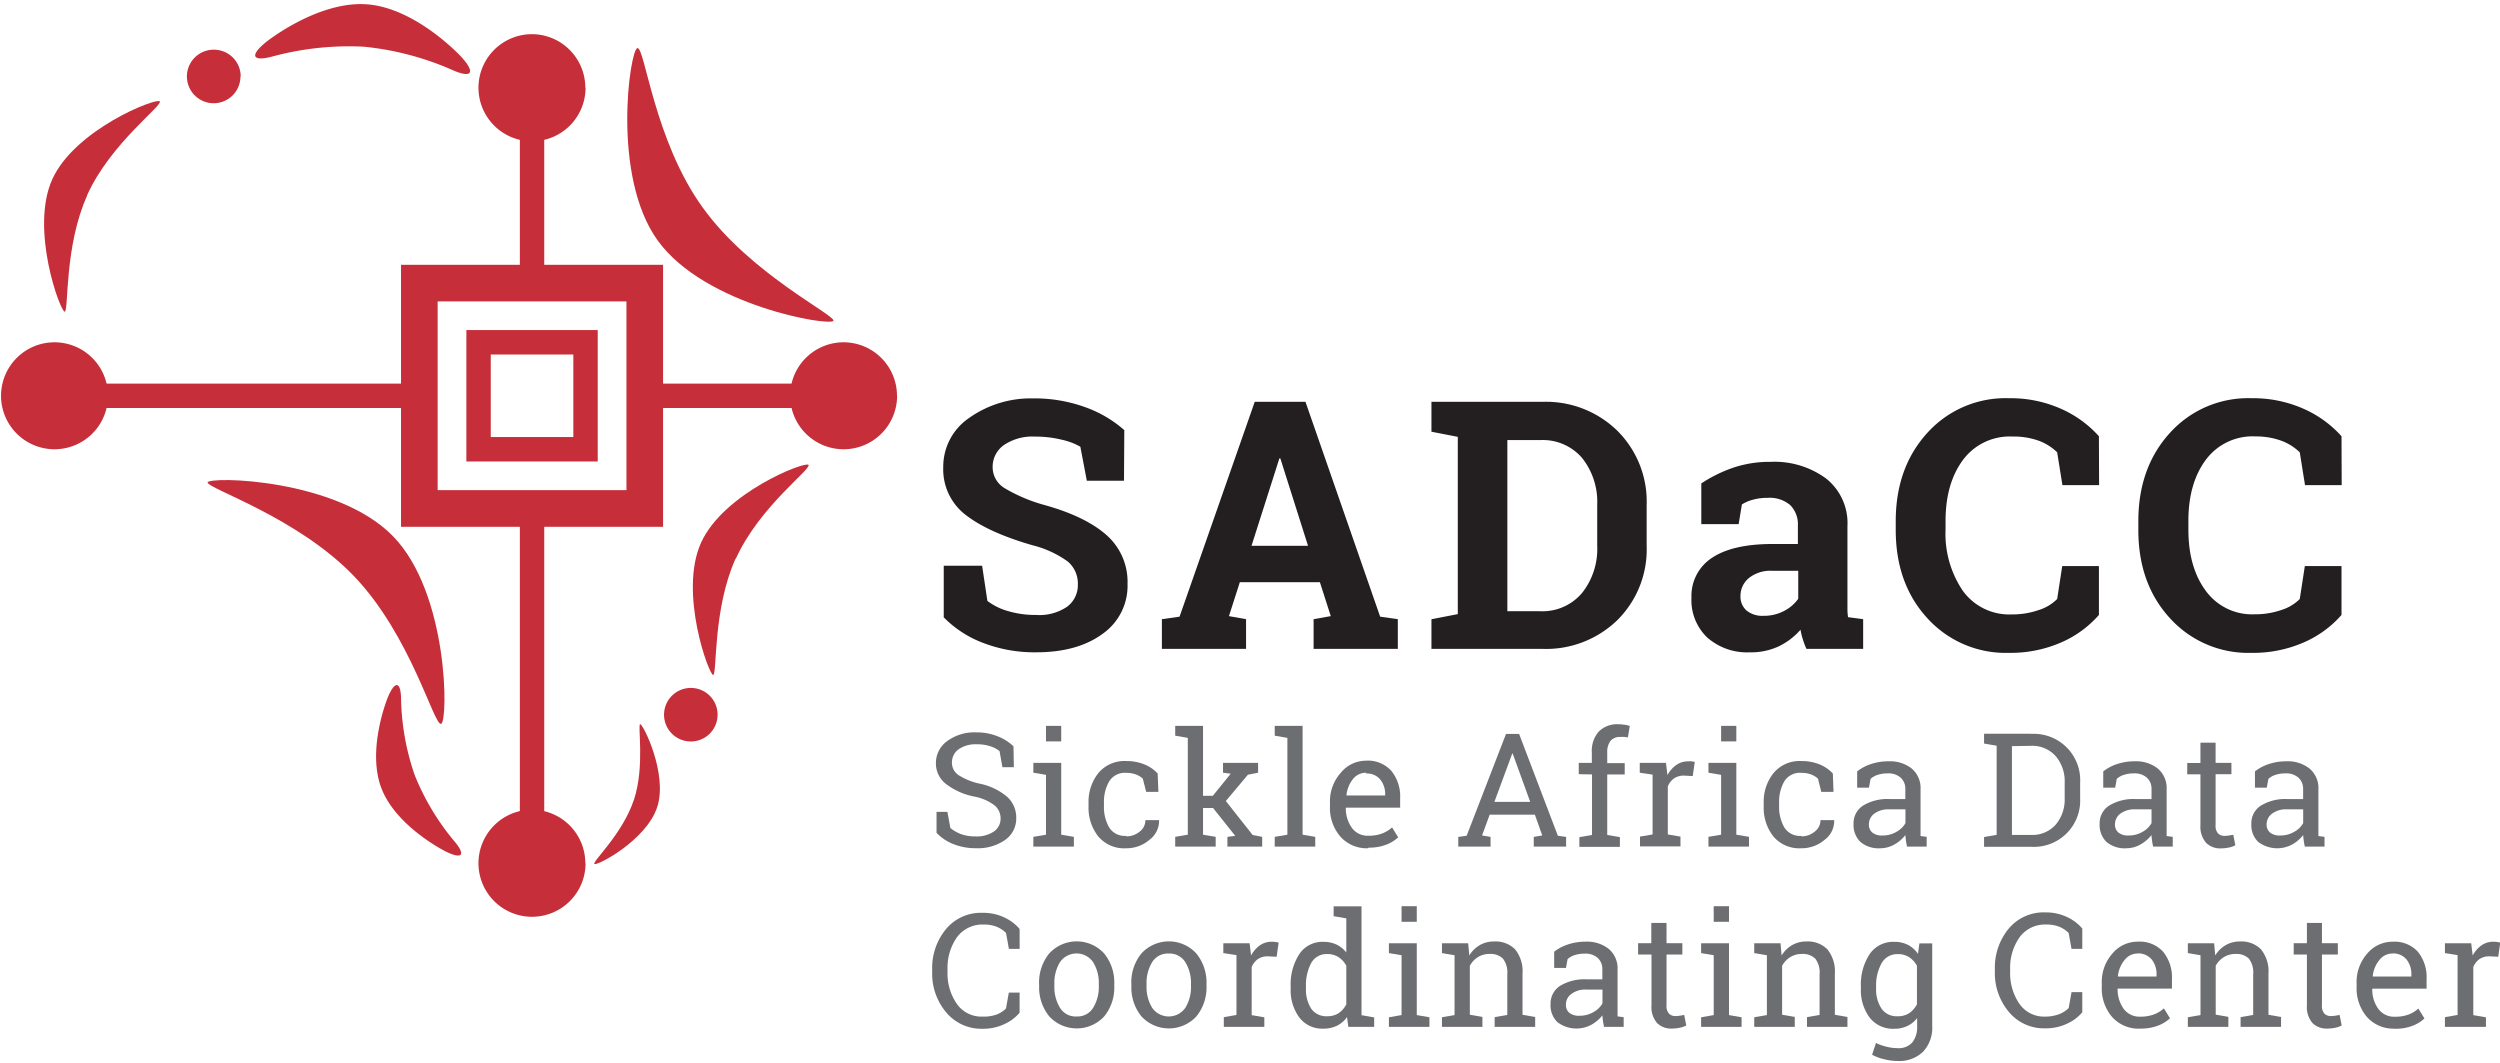 <svg id="Layer_1" data-name="Layer 1" xmlns="http://www.w3.org/2000/svg" xmlns:xlink="http://www.w3.org/1999/xlink" viewBox="0 0 409.01 173.97"><defs><style>.cls-1{fill:none;}.cls-2{clip-path:url(#clip-path);}.cls-3{fill:#231f20;}.cls-4{fill:#6d6e71;}.cls-5{fill:#c62e3a;}</style><clipPath id="clip-path"><rect class="cls-1" width="409.01" height="173.97"/></clipPath></defs><title>SADaCC Colour</title><g class="cls-2"><g class="cls-2"><path class="cls-3" d="M183.89,78.65h-6.08l-1.06-5.56a10.76,10.76,0,0,0-3.08-1.16,18,18,0,0,0-4.3-.5,8.3,8.3,0,0,0-5.15,1.4,4.36,4.36,0,0,0-1.82,3.62,4,4,0,0,0,1.9,3.38,26.31,26.31,0,0,0,6.57,2.79q6.69,1.86,10.15,4.91a10.21,10.21,0,0,1,3.45,8,9.6,9.6,0,0,1-4.11,8.19q-4.11,3-10.83,3a23.41,23.41,0,0,1-8.67-1.53A18,18,0,0,1,154.4,101V92.56h6.28l.86,5.75a10,10,0,0,0,3.32,1.65,15.78,15.78,0,0,0,4.67.65,8.06,8.06,0,0,0,5.07-1.36,4.39,4.39,0,0,0,1.74-3.64,4.69,4.69,0,0,0-1.66-3.75,16.74,16.74,0,0,0-5.78-2.66q-7.2-2.08-10.89-4.94a9.38,9.38,0,0,1-3.69-7.83,9.63,9.63,0,0,1,4.16-8A17.42,17.42,0,0,1,169,65.18a24.26,24.26,0,0,1,8.5,1.42,19.63,19.63,0,0,1,6.44,3.77Z"/><path class="cls-3" d="M190.09,101.3l2.89-.41,12.3-35.15h8.3l12.22,35.15,2.89.41v4.86H214.91V101.3l2.81-.5-1.78-5.55h-13.1l-1.78,5.55,2.8.5v4.86H190.09Zm14.66-12H214L209.47,75h-.16Z"/><path class="cls-3" d="M252.38,65.74a16.71,16.71,0,0,1,12.22,4.73,16.34,16.34,0,0,1,4.8,12.15v6.69a16.28,16.28,0,0,1-4.8,12.15,16.73,16.73,0,0,1-12.22,4.7H234.19v-4.85l4.31-.84v-29l-4.31-.84V65.74h18.19ZM246.61,72v28H252a8.47,8.47,0,0,0,6.84-3,11.58,11.58,0,0,0,2.47-7.69V82.56a11.51,11.51,0,0,0-2.47-7.63A8.47,8.47,0,0,0,252,72Z"/><path class="cls-3" d="M295.54,106.16a13.54,13.54,0,0,1-.58-1.54,11.17,11.17,0,0,1-.39-1.59,11.15,11.15,0,0,1-3.51,2.69,10.59,10.59,0,0,1-4.74,1,9.88,9.88,0,0,1-7-2.41,8.46,8.46,0,0,1-2.59-6.53,7.43,7.43,0,0,1,3.38-6.53Q283.49,89,290,89h4.14V86a4.45,4.45,0,0,0-1.25-3.36,5.16,5.16,0,0,0-3.69-1.19,8.81,8.81,0,0,0-2.47.32,6.4,6.4,0,0,0-1.75.76l-.53,3.22h-6.11l0-6.66a23,23,0,0,1,5.09-2.53,18.66,18.66,0,0,1,6.27-1,14.25,14.25,0,0,1,9.06,2.73,9.33,9.33,0,0,1,3.49,7.79V98.5c0,.46,0,.9,0,1.31a8.63,8.63,0,0,0,.1,1.16l2.47.33v4.86Zm-7-5.41a7,7,0,0,0,3.33-.79,6.37,6.37,0,0,0,2.33-2V93.39H290a5.62,5.62,0,0,0-3.91,1.21,3.77,3.77,0,0,0-1.34,2.9,3,3,0,0,0,1,2.39,4.05,4.05,0,0,0,2.74.86"/><path class="cls-3" d="M343.42,79.37h-6L336.56,74a8.6,8.6,0,0,0-3-1.89,12.06,12.06,0,0,0-4.29-.69,9.52,9.52,0,0,0-8.12,3.83q-2.85,3.84-2.85,10v1.41a16.59,16.59,0,0,0,2.83,10,9.36,9.36,0,0,0,8,3.86,13,13,0,0,0,4.37-.7A7.28,7.28,0,0,0,336.56,98l.83-5.39h6v8a17.44,17.44,0,0,1-6.23,4.52,20.75,20.75,0,0,1-8.49,1.68,17.29,17.29,0,0,1-13.32-5.64q-5.2-5.64-5.2-14.47V85.28q0-8.79,5.17-14.46a17.22,17.22,0,0,1,13.35-5.67,20.28,20.28,0,0,1,8.47,1.71,18.18,18.18,0,0,1,6.25,4.51Z"/><path class="cls-3" d="M383.11,79.37h-6L376.25,74a8.69,8.69,0,0,0-3-1.89A12.14,12.14,0,0,0,369,71.4a9.51,9.51,0,0,0-8.12,3.83q-2.85,3.84-2.85,10v1.41q0,6.17,2.83,10a9.36,9.36,0,0,0,8,3.86,13,13,0,0,0,4.37-.7A7.28,7.28,0,0,0,376.25,98l.83-5.39h6v8a17.39,17.39,0,0,1-6.24,4.52,20.67,20.67,0,0,1-8.48,1.68,17.29,17.29,0,0,1-13.32-5.64q-5.2-5.64-5.2-14.47V85.28q0-8.79,5.17-14.46a17.22,17.22,0,0,1,13.35-5.67,20.31,20.31,0,0,1,8.47,1.71,18.18,18.18,0,0,1,6.25,4.51Z"/><path class="cls-4" d="M165.87,125.52H164l-.47-2.64a4.61,4.61,0,0,0-1.52-.79,6.77,6.77,0,0,0-2.21-.32,4.84,4.84,0,0,0-3,.84,2.66,2.66,0,0,0-1.06,2.2,2.43,2.43,0,0,0,1.08,2,10.52,10.52,0,0,0,3.5,1.41,10,10,0,0,1,4.43,2.12,4.57,4.57,0,0,1,1.51,3.49,4.25,4.25,0,0,1-1.81,3.58,7.74,7.74,0,0,1-4.76,1.36,9.72,9.72,0,0,1-3.78-.7,7.56,7.56,0,0,1-2.69-1.82v-3.43H155l.48,2.64a6.15,6.15,0,0,0,1.73,1,6.77,6.77,0,0,0,2.39.38,5,5,0,0,0,3-.8,2.54,2.54,0,0,0,1.1-2.17,2.75,2.75,0,0,0-1-2.12,8,8,0,0,0-3.36-1.44,11.08,11.08,0,0,1-4.57-2.05,4.22,4.22,0,0,1-1.65-3.4,4.4,4.4,0,0,1,1.84-3.61,7.5,7.5,0,0,1,4.77-1.43,9.1,9.1,0,0,1,3.53.66,7.77,7.77,0,0,1,2.55,1.62Z"/><path class="cls-4" d="M169.06,136.91l2.07-.35v-9.79l-2.07-.35v-1.61h4.56v11.75l2.07.35v1.6h-6.63Zm4.56-15.61h-2.49v-2.55h2.49Z"/><path class="cls-4" d="M184.26,136.83a3.38,3.38,0,0,0,2.19-.77,2.33,2.33,0,0,0,.94-1.88h2.24l0,.08a3.84,3.84,0,0,1-1.58,3.14,5.73,5.73,0,0,1-3.82,1.38,5.52,5.52,0,0,1-4.56-1.95,7.56,7.56,0,0,1-1.58-4.9v-.54a7.54,7.54,0,0,1,1.58-4.88,5.55,5.55,0,0,1,4.56-2,7.69,7.69,0,0,1,3,.55,6,6,0,0,1,2.17,1.49l.12,3h-2l-.55-2.15a3.2,3.2,0,0,0-1.14-.7,4.49,4.49,0,0,0-1.57-.26,3,3,0,0,0-2.8,1.41,6.67,6.67,0,0,0-.85,3.46v.54a6.69,6.69,0,0,0,.84,3.5,3,3,0,0,0,2.81,1.4"/><polygon class="cls-4" points="192.27 120.36 192.27 118.75 196.82 118.75 196.82 130.2 198.42 130.2 201.35 126.58 200.09 126.42 200.09 124.81 205.83 124.81 205.83 126.42 204.16 126.75 200.55 131.05 204.94 136.61 206.5 136.91 206.5 138.51 200.81 138.51 200.81 136.91 202.09 136.75 198.46 132.19 196.82 132.19 196.82 136.56 198.89 136.91 198.89 138.51 192.27 138.51 192.27 136.91 194.33 136.56 194.33 120.72 192.27 120.36"/><polygon class="cls-4" points="208.55 120.36 208.55 118.75 213.11 118.75 213.11 136.56 215.18 136.91 215.18 138.51 208.55 138.51 208.55 136.91 210.62 136.56 210.62 120.72 208.55 120.36"/><path class="cls-4" d="M223.84,138.78a5.77,5.77,0,0,1-4.55-1.91,7.17,7.17,0,0,1-1.7-5v-.55a7,7,0,0,1,1.75-4.87,5.35,5.35,0,0,1,4.12-2,5.17,5.17,0,0,1,4.18,1.68,6.63,6.63,0,0,1,1.43,4.45v1.56h-8.89l0,.06a5.46,5.46,0,0,0,1,3.25,3.19,3.19,0,0,0,2.7,1.28,6.3,6.3,0,0,0,2.22-.36,5.24,5.24,0,0,0,1.65-1l1,1.62a6,6,0,0,1-1.95,1.2,7.81,7.81,0,0,1-2.9.49m-.38-12.26a2.7,2.7,0,0,0-2.14,1,5,5,0,0,0-1.09,2.66l0,.06h6.33V130a3.81,3.81,0,0,0-.79-2.45,2.79,2.79,0,0,0-2.33-1"/><path class="cls-4" d="M238.58,136.92l1.37-.19,6.44-16.66h2.14l6.34,16.66,1.35.19v1.59h-5.29v-1.59l1.39-.24-1.21-3.4h-7.39l-1.25,3.4,1.39.24v1.59h-5.28Zm5.91-5.73h5.86l-2.87-7.91h-.07Z"/><path class="cls-4" d="M258.29,126.66v-1.85h2.14v-1.74a4.73,4.73,0,0,1,1.14-3.39,4.25,4.25,0,0,1,3.2-1.19,5.1,5.1,0,0,1,.87.07c.29,0,.61.11,1,.19l-.31,1.9a5.12,5.12,0,0,0-.55-.08,4.68,4.68,0,0,0-.66,0,2,2,0,0,0-1.64.65,3,3,0,0,0-.53,1.89v1.74h2.86v1.85h-2.86v9.9l2.07.36v1.59h-6.63v-1.59l2.07-.36v-9.9Z"/><path class="cls-4" d="M268.27,126.42v-1.61h4.29l.24,2a4.86,4.86,0,0,1,1.44-1.65,3.31,3.31,0,0,1,1.95-.6,4,4,0,0,1,.6,0l.48.09-.33,2.32-1.42-.08a2.85,2.85,0,0,0-1.66.47,3.09,3.09,0,0,0-1,1.3v7.86l2.07.35v1.6h-6.62v-1.6l2.06-.35v-9.79Z"/><path class="cls-4" d="M279.51,136.91l2.07-.35v-9.79l-2.07-.35v-1.61h4.56v11.75l2.07.35v1.6h-6.63Zm4.56-15.61h-2.49v-2.55h2.49Z"/><path class="cls-4" d="M294.71,136.83a3.34,3.34,0,0,0,2.18-.77,2.34,2.34,0,0,0,.95-1.88h2.24l0,.08a3.81,3.81,0,0,1-1.57,3.14,5.77,5.77,0,0,1-3.82,1.38,5.55,5.55,0,0,1-4.57-1.95,7.56,7.56,0,0,1-1.57-4.9v-.54a7.49,7.49,0,0,1,1.58-4.88,5.54,5.54,0,0,1,4.56-2,7.73,7.73,0,0,1,3,.55,6,6,0,0,1,2.17,1.49l.11,3h-2l-.54-2.15a3.39,3.39,0,0,0-1.14-.7,4.53,4.53,0,0,0-1.57-.26,3,3,0,0,0-2.81,1.41,6.67,6.67,0,0,0-.84,3.46v.54a6.69,6.69,0,0,0,.84,3.5,3,3,0,0,0,2.81,1.4"/><path class="cls-4" d="M312,138.51c-.08-.37-.14-.7-.18-1s-.07-.59-.09-.89a6,6,0,0,1-1.8,1.54,4.65,4.65,0,0,1-2.31.62,4.58,4.58,0,0,1-3.26-1.05,3.84,3.84,0,0,1-1.11-2.94,3.41,3.41,0,0,1,1.57-3,7.66,7.66,0,0,1,4.33-1.06h2.57v-1.59a2.46,2.46,0,0,0-.76-1.91,3,3,0,0,0-2.12-.7,5.21,5.21,0,0,0-1.65.24,3.1,3.1,0,0,0-1.16.66l-.26,1.44h-1.93V126.2a7.41,7.41,0,0,1,2.27-1.2,8.94,8.94,0,0,1,2.89-.45,5.75,5.75,0,0,1,3.77,1.19,4.18,4.18,0,0,1,1.44,3.41v6.6c0,.18,0,.35,0,.52s0,.34,0,.51l1,.13v1.6Zm-4-1.82a4.4,4.4,0,0,0,2.27-.6,3.75,3.75,0,0,0,1.47-1.43v-2.25h-2.66a3.84,3.84,0,0,0-2.43.7,2.16,2.16,0,0,0-.89,1.73,1.69,1.69,0,0,0,.56,1.37,2.51,2.51,0,0,0,1.68.48"/><path class="cls-4" d="M332.32,120.07a7.58,7.58,0,0,1,8,8v2.52a7.57,7.57,0,0,1-8,7.95H324.6v-1.6l2.06-.35V122l-2.06-.35v-1.61h7.72Zm-3.16,2v14.53h3.16a5.11,5.11,0,0,0,4-1.68,6.36,6.36,0,0,0,1.47-4.32V128a6.28,6.28,0,0,0-1.47-4.29,5.11,5.11,0,0,0-4-1.69Z"/><path class="cls-4" d="M352.26,138.51c-.08-.37-.14-.7-.18-1s-.07-.59-.09-.89a6,6,0,0,1-1.8,1.54,4.65,4.65,0,0,1-2.31.62,4.58,4.58,0,0,1-3.26-1.05,3.84,3.84,0,0,1-1.11-2.94,3.41,3.41,0,0,1,1.57-3,7.66,7.66,0,0,1,4.33-1.06H352v-1.59a2.46,2.46,0,0,0-.76-1.91,3,3,0,0,0-2.12-.7,5.21,5.21,0,0,0-1.65.24,3.1,3.1,0,0,0-1.16.66l-.26,1.44H344.1V126.2a7.41,7.41,0,0,1,2.27-1.2,8.94,8.94,0,0,1,2.89-.45,5.75,5.75,0,0,1,3.77,1.19,4.18,4.18,0,0,1,1.44,3.41v6.6c0,.18,0,.35,0,.52s0,.34,0,.51l1,.13v1.6Zm-4-1.82a4.4,4.4,0,0,0,2.27-.6,3.75,3.75,0,0,0,1.47-1.43v-2.25h-2.66a3.84,3.84,0,0,0-2.43.7,2.16,2.16,0,0,0-.89,1.73,1.69,1.69,0,0,0,.56,1.37,2.51,2.51,0,0,0,1.68.48"/><path class="cls-4" d="M362.48,121.5v3.31h2.59v1.85h-2.59V135a1.83,1.83,0,0,0,.4,1.35,1.44,1.44,0,0,0,1.05.4,5.36,5.36,0,0,0,.75-.06l.69-.12.34,1.71a3.33,3.33,0,0,1-1,.37,6.39,6.39,0,0,1-1.37.15,3.25,3.25,0,0,1-2.42-.92A4,4,0,0,1,360,135v-8.32h-2.16v-1.85H360V121.5Z"/><path class="cls-4" d="M377.08,138.51c-.08-.37-.14-.7-.18-1s-.07-.59-.09-.89a6,6,0,0,1-1.8,1.54,5.15,5.15,0,0,1-5.57-.43,3.84,3.84,0,0,1-1.11-2.94,3.39,3.39,0,0,1,1.58-3,7.63,7.63,0,0,1,4.32-1.06h2.57v-1.59a2.46,2.46,0,0,0-.76-1.91,3,3,0,0,0-2.11-.7,5.23,5.23,0,0,0-1.66.24,3.05,3.05,0,0,0-1.15.66l-.27,1.44h-1.93V126.2a7.41,7.41,0,0,1,2.27-1.2,9,9,0,0,1,2.89-.45,5.75,5.75,0,0,1,3.77,1.19,4.16,4.16,0,0,1,1.45,3.41v7.12l0,.51,1,.13v1.6Zm-4-1.82a4.39,4.39,0,0,0,2.26-.6,3.62,3.62,0,0,0,1.47-1.43v-2.25h-2.66a3.79,3.79,0,0,0-2.42.7,2.14,2.14,0,0,0-.9,1.73,1.69,1.69,0,0,0,.56,1.37,2.53,2.53,0,0,0,1.69.48"/><path class="cls-4" d="M166.82,155.24h-1.76l-.47-2.6a4.65,4.65,0,0,0-1.49-1,5.43,5.43,0,0,0-2.12-.38,5.17,5.17,0,0,0-4.42,2.08,8.7,8.7,0,0,0-1.54,5.29v.29a8.79,8.79,0,0,0,1.51,5.3,4.89,4.89,0,0,0,4.2,2.1A6.34,6.34,0,0,0,163,166a4.4,4.4,0,0,0,1.58-1l.47-2.61h1.76v3.29a6.87,6.87,0,0,1-2.39,1.82,8.07,8.07,0,0,1-3.7.81,7.47,7.47,0,0,1-5.9-2.66,9.82,9.82,0,0,1-2.31-6.69v-.26a10,10,0,0,1,2.27-6.71,7.43,7.43,0,0,1,5.94-2.65,8.07,8.07,0,0,1,3.7.81,7.26,7.26,0,0,1,2.39,1.83Z"/><path class="cls-4" d="M170,161a7.52,7.52,0,0,1,1.65-5,6.09,6.09,0,0,1,9,0,7.52,7.52,0,0,1,1.65,5v.28a7.49,7.49,0,0,1-1.64,5,6.12,6.12,0,0,1-9,0,7.49,7.49,0,0,1-1.65-5Zm2.5.28a6.52,6.52,0,0,0,.92,3.6,3,3,0,0,0,2.73,1.42,3,3,0,0,0,2.69-1.42,6.44,6.44,0,0,0,.93-3.6V161a6.44,6.44,0,0,0-.93-3.58,3.29,3.29,0,0,0-5.43,0,6.52,6.52,0,0,0-.91,3.58Z"/><path class="cls-4" d="M185.09,161a7.51,7.51,0,0,1,1.64-5,6.09,6.09,0,0,1,9,0,7.53,7.53,0,0,1,1.66,5v.28a7.5,7.5,0,0,1-1.65,5,6.12,6.12,0,0,1-9,0,7.48,7.48,0,0,1-1.64-5Zm2.49.28a6.52,6.52,0,0,0,.92,3.6,3.31,3.31,0,0,0,5.43,0,6.52,6.52,0,0,0,.92-3.6V161a6.52,6.52,0,0,0-.92-3.58A3.06,3.06,0,0,0,191.2,156a3,3,0,0,0-2.71,1.43,6.52,6.52,0,0,0-.91,3.58Z"/><path class="cls-4" d="M200.14,155.93v-1.61h4.3l.24,2a4.94,4.94,0,0,1,1.43-1.65,3.36,3.36,0,0,1,2-.6,4,4,0,0,1,.6.05,2.6,2.6,0,0,1,.48.1l-.33,2.31-1.42-.07a2.85,2.85,0,0,0-1.66.46,3,3,0,0,0-1,1.3v7.86l2.07.36V168h-6.63v-1.59l2.07-.36v-9.79Z"/><path class="cls-4" d="M220.38,166.39a4.37,4.37,0,0,1-1.64,1.42,5,5,0,0,1-2.25.48,4.67,4.67,0,0,1-3.91-1.82,7.51,7.51,0,0,1-1.42-4.78v-.27a9.08,9.08,0,0,1,1.42-5.33,4.52,4.52,0,0,1,3.94-2,4.89,4.89,0,0,1,2.15.45,4.49,4.49,0,0,1,1.59,1.29v-5.58l-2.07-.36v-1.61h4.56v17.81l2.07.36V168h-4.23Zm-6.72-4.7a5.8,5.8,0,0,0,.85,3.32,3,3,0,0,0,2.62,1.25,3.34,3.34,0,0,0,1.87-.5,3.87,3.87,0,0,0,1.26-1.44V158A3.79,3.79,0,0,0,219,156.6a3.27,3.27,0,0,0-1.85-.51,2.85,2.85,0,0,0-2.64,1.48,7.68,7.68,0,0,0-.85,3.85Z"/><path class="cls-4" d="M227.23,166.43l2.07-.36v-9.79l-2.07-.35v-1.61h4.56v11.75l2.07.36V168h-6.63Zm4.56-15.62H229.3v-2.55h2.49Z"/><path class="cls-4" d="M235.91,166.43l2.06-.36v-9.79l-2.06-.35v-1.61h4.29l.18,2a5,5,0,0,1,1.71-1.69,4.62,4.62,0,0,1,2.35-.6,4.5,4.5,0,0,1,3.44,1.29,5.72,5.72,0,0,1,1.21,4v6.7l2.07.36V168h-6.63v-1.59l2.07-.36v-6.65a3.71,3.71,0,0,0-.72-2.57,2.87,2.87,0,0,0-2.18-.76,3.57,3.57,0,0,0-1.91.52,3.84,3.84,0,0,0-1.32,1.42v8l2.06.36V168h-6.62Z"/><path class="cls-4" d="M262.43,168c-.08-.37-.14-.7-.18-1s-.07-.59-.09-.88a6.1,6.1,0,0,1-1.8,1.53,5.15,5.15,0,0,1-5.57-.43,3.82,3.82,0,0,1-1.11-2.94,3.42,3.42,0,0,1,1.57-3,7.77,7.77,0,0,1,4.33-1.06h2.57v-1.59a2.47,2.47,0,0,0-.76-1.91,3,3,0,0,0-2.12-.7,5.21,5.21,0,0,0-1.65.24,3.18,3.18,0,0,0-1.16.66l-.26,1.44h-1.93v-2.66a7.4,7.4,0,0,1,2.27-1.19,9,9,0,0,1,2.89-.45,5.7,5.7,0,0,1,3.77,1.19,4.16,4.16,0,0,1,1.44,3.4v6.6c0,.18,0,.35,0,.52l0,.51,1,.14V168Zm-4-1.82a4.4,4.4,0,0,0,2.27-.6,3.69,3.69,0,0,0,1.47-1.43v-2.25h-2.66a3.73,3.73,0,0,0-2.42.71,2.11,2.11,0,0,0-.9,1.72,1.69,1.69,0,0,0,.56,1.37,2.51,2.51,0,0,0,1.68.48"/><path class="cls-4" d="M272.65,151v3.31h2.59v1.85h-2.59v8.32a1.83,1.83,0,0,0,.4,1.35,1.4,1.4,0,0,0,1.05.4,5.25,5.25,0,0,0,.75-.06l.69-.12.34,1.71a3.09,3.09,0,0,1-1,.37,6.39,6.39,0,0,1-1.37.15,3.25,3.25,0,0,1-2.42-.92,4,4,0,0,1-.9-2.88v-8.32H268v-1.85h2.16V151Z"/><path class="cls-4" d="M278.31,166.43l2.06-.36v-9.79l-2.06-.35v-1.61h4.56v11.75l2.06.36V168h-6.62Zm4.56-15.62h-2.5v-2.55h2.5Z"/><path class="cls-4" d="M287,166.43l2.07-.36v-9.79l-2.07-.35v-1.61h4.3l.18,2a4.85,4.85,0,0,1,1.71-1.69,4.59,4.59,0,0,1,2.35-.6,4.48,4.48,0,0,1,3.43,1.29,5.73,5.73,0,0,1,1.22,4v6.7l2.06.36V168h-6.62v-1.59l2.06-.36v-6.65a3.71,3.71,0,0,0-.71-2.57,2.91,2.91,0,0,0-2.19-.76,3.56,3.56,0,0,0-1.9.52,3.79,3.79,0,0,0-1.33,1.42v8l2.07.36V168H287Z"/><path class="cls-4" d="M304.45,161.42a9,9,0,0,1,1.44-5.33,4.62,4.62,0,0,1,4-2,4.84,4.84,0,0,1,2.27.5,4.49,4.49,0,0,1,1.63,1.47l.23-1.72h2.1v13.52a5.75,5.75,0,0,1-1.48,4.19,5.6,5.6,0,0,1-4.22,1.53,9,9,0,0,1-2.14-.28,7.86,7.86,0,0,1-2-.74l.64-1.93a7.91,7.91,0,0,0,1.65.6,7.54,7.54,0,0,0,1.85.25,3,3,0,0,0,2.45-.94,4.1,4.1,0,0,0,.78-2.68v-1.3a4.35,4.35,0,0,1-1.61,1.3,4.89,4.89,0,0,1-2.15.45,4.8,4.8,0,0,1-4-1.82,7.5,7.5,0,0,1-1.44-4.78Zm2.49.27a5.65,5.65,0,0,0,.88,3.32,3,3,0,0,0,2.66,1.25,3.28,3.28,0,0,0,1.88-.51,3.9,3.9,0,0,0,1.26-1.45V158a3.93,3.93,0,0,0-1.26-1.39,3.28,3.28,0,0,0-1.86-.51,2.9,2.9,0,0,0-2.67,1.5,7.41,7.41,0,0,0-.89,3.83Z"/><path class="cls-4" d="M340.67,155.24h-1.76l-.47-2.6a4.65,4.65,0,0,0-1.49-1,5.46,5.46,0,0,0-2.12-.38,5.16,5.16,0,0,0-4.42,2.08,8.64,8.64,0,0,0-1.54,5.29v.29a8.79,8.79,0,0,0,1.51,5.3,4.89,4.89,0,0,0,4.2,2.1,6.42,6.42,0,0,0,2.28-.39,4.49,4.49,0,0,0,1.58-1l.47-2.61h1.76v3.29a6.87,6.87,0,0,1-2.39,1.82,8.09,8.09,0,0,1-3.7.81,7.45,7.45,0,0,1-5.9-2.66,9.82,9.82,0,0,1-2.31-6.69v-.26a10,10,0,0,1,2.27-6.71,7.43,7.43,0,0,1,5.94-2.65,8.09,8.09,0,0,1,3.7.81,7.26,7.26,0,0,1,2.39,1.83Z"/><path class="cls-4" d="M350.11,168.29a5.8,5.8,0,0,1-4.56-1.91,7.16,7.16,0,0,1-1.69-4.94v-.56A7,7,0,0,1,345.6,156a5.36,5.36,0,0,1,4.13-1.94,5.16,5.16,0,0,1,4.18,1.67,6.63,6.63,0,0,1,1.43,4.46v1.55h-8.89l0,.07a5.42,5.42,0,0,0,1,3.25,3.21,3.21,0,0,0,2.7,1.27,6.3,6.3,0,0,0,2.22-.36,4.9,4.9,0,0,0,1.65-1l1,1.62a5.78,5.78,0,0,1-1.95,1.2,7.62,7.62,0,0,1-2.9.49M349.73,156a2.68,2.68,0,0,0-2.14,1.06,4.89,4.89,0,0,0-1.09,2.65l0,.06h6.32v-.33a3.82,3.82,0,0,0-.78-2.45,2.8,2.8,0,0,0-2.33-1"/><path class="cls-4" d="M357.94,166.43l2.07-.36v-9.79l-2.07-.35v-1.61h4.3l.18,2a4.85,4.85,0,0,1,1.71-1.69,4.59,4.59,0,0,1,2.35-.6,4.48,4.48,0,0,1,3.43,1.29,5.73,5.73,0,0,1,1.22,4v6.7l2.06.36V168h-6.62v-1.59l2.06-.36v-6.65a3.71,3.71,0,0,0-.71-2.57,2.91,2.91,0,0,0-2.19-.76,3.56,3.56,0,0,0-1.9.52A3.79,3.79,0,0,0,362.5,158v8l2.07.36V168h-6.63Z"/><path class="cls-4" d="M379.88,151v3.31h2.6v1.85h-2.6v8.32a1.83,1.83,0,0,0,.4,1.35,1.41,1.41,0,0,0,1.06.4,5.23,5.23,0,0,0,.74-.06l.69-.12.34,1.71a3.09,3.09,0,0,1-1,.37,6.39,6.39,0,0,1-1.37.15,3.25,3.25,0,0,1-2.42-.92,4,4,0,0,1-.9-2.88v-8.32h-2.16v-1.85h2.16V151Z"/><path class="cls-4" d="M391.8,168.29a5.8,5.8,0,0,1-4.56-1.91,7.2,7.2,0,0,1-1.69-4.94v-.56a7,7,0,0,1,1.74-4.87,5.36,5.36,0,0,1,4.13-1.94,5.16,5.16,0,0,1,4.18,1.67A6.63,6.63,0,0,1,397,160.2v1.55h-8.89l0,.07a5.42,5.42,0,0,0,1,3.25,3.21,3.21,0,0,0,2.7,1.27A6.3,6.3,0,0,0,394,166a4.9,4.9,0,0,0,1.65-1l1,1.62a5.78,5.78,0,0,1-1.95,1.2,7.62,7.62,0,0,1-2.9.49M391.42,156a2.68,2.68,0,0,0-2.14,1.06,4.89,4.89,0,0,0-1.09,2.65l0,.06h6.32v-.33a3.82,3.82,0,0,0-.78-2.45,2.8,2.8,0,0,0-2.33-1"/><path class="cls-4" d="M400,155.93v-1.61h4.3l.24,2a4.94,4.94,0,0,1,1.43-1.65,3.36,3.36,0,0,1,2-.6,4,4,0,0,1,.6.05,2.6,2.6,0,0,1,.48.1l-.33,2.31-1.42-.07a2.85,2.85,0,0,0-1.66.46,3,3,0,0,0-1,1.3v7.86l2.07.36V168H400v-1.59l2.07-.36v-9.79Z"/><rect class="cls-5" x="85.05" y="12.51" width="3.99" height="33.81"/><rect class="cls-5" x="85.05" y="84.52" width="3.99" height="56.71"/><rect class="cls-5" x="10.82" y="62.76" width="57.67" height="3.99"/><rect class="cls-5" x="105.49" y="62.76" width="32.54" height="3.99"/><path class="cls-5" d="M115,34c-8-11-9.51-26.45-10.73-26.13s-4.28,20.9,3.32,31.46c7.73,10.74,28.41,14.13,28.78,13.14.14-1-13.64-7.73-21.37-18.47"/><path class="cls-5" d="M57.78,94.12c9.47,9.78,13.24,24.79,14.4,24.3s1.22-21.3-7.84-30.65c-9.2-9.51-30.15-9.86-30.38-8.84,0,1,14.62,5.68,23.82,15.19"/><path class="cls-5" d="M59.53,7.64a47.69,47.69,0,0,1,14.3,3.73c3.39,1.55,4.09.58,1.56-2.15,0,0-7.31-7.9-15.33-8.51s-16.44,6.1-16.44,6.1c-2.91,2.32-2.36,3.38,1.22,2.36A47.94,47.94,0,0,1,59.53,7.64"/><path class="cls-5" d="M17.67,64.75A8.75,8.75,0,1,1,8.92,56a8.76,8.76,0,0,1,8.75,8.75"/><path class="cls-5" d="M146.77,64.76A8.75,8.75,0,1,1,138,56a8.75,8.75,0,0,1,8.75,8.76"/><path class="cls-5" d="M95.8,141.23A8.76,8.76,0,1,1,87,132.47a8.76,8.76,0,0,1,8.76,8.76"/><path class="cls-5" d="M95.8,14.34A8.76,8.76,0,1,1,87,5.59a8.76,8.76,0,0,1,8.76,8.75"/><path class="cls-5" d="M39.34,12.51A4.38,4.38,0,1,1,35,8.13a4.38,4.38,0,0,1,4.38,4.38"/><path class="cls-5" d="M117.4,116.93a4.38,4.38,0,1,1-4.38-4.38,4.37,4.37,0,0,1,4.38,4.38"/><path class="cls-5" d="M120.4,91.38c3.85-8.51,12.48-14.72,11.87-15.33s-13.9,4.61-17.58,12.75,1.33,21.74,2,21.63c.65-.27-.08-10.77,3.66-19.05"/><path class="cls-5" d="M14.26,31.92c3.85-8.51,12.48-14.72,11.87-15.34S12.23,21.2,8.55,29.34,9.88,51.08,10.6,51c.65-.27-.08-10.77,3.66-19"/><path class="cls-5" d="M103.72,130.81c-1.85,5.66-6.9,10.19-6.47,10.54s8.49-3.88,10.27-9.3-2.35-13.69-2.79-13.57.79,6.82-1,12.33"/><path class="cls-5" d="M67.85,126.82a40.43,40.43,0,0,1-2.23-12.25c0-3.14-1-3.33-2.19-.43,0,0-3.44,8.39-1.06,14.74s10.5,10.4,10.5,10.4c2.8,1.4,3.42.61,1.37-1.76a40.31,40.31,0,0,1-6.39-10.7"/><path class="cls-5" d="M108.48,86.19H65.61V43.32h42.87Zm-36.88-6h30.89V49.31H71.6Z"/><path class="cls-5" d="M97.79,75.5H76.3V54H97.79Zm-17.5-4H93.8V58H80.29Z"/></g></g></svg>